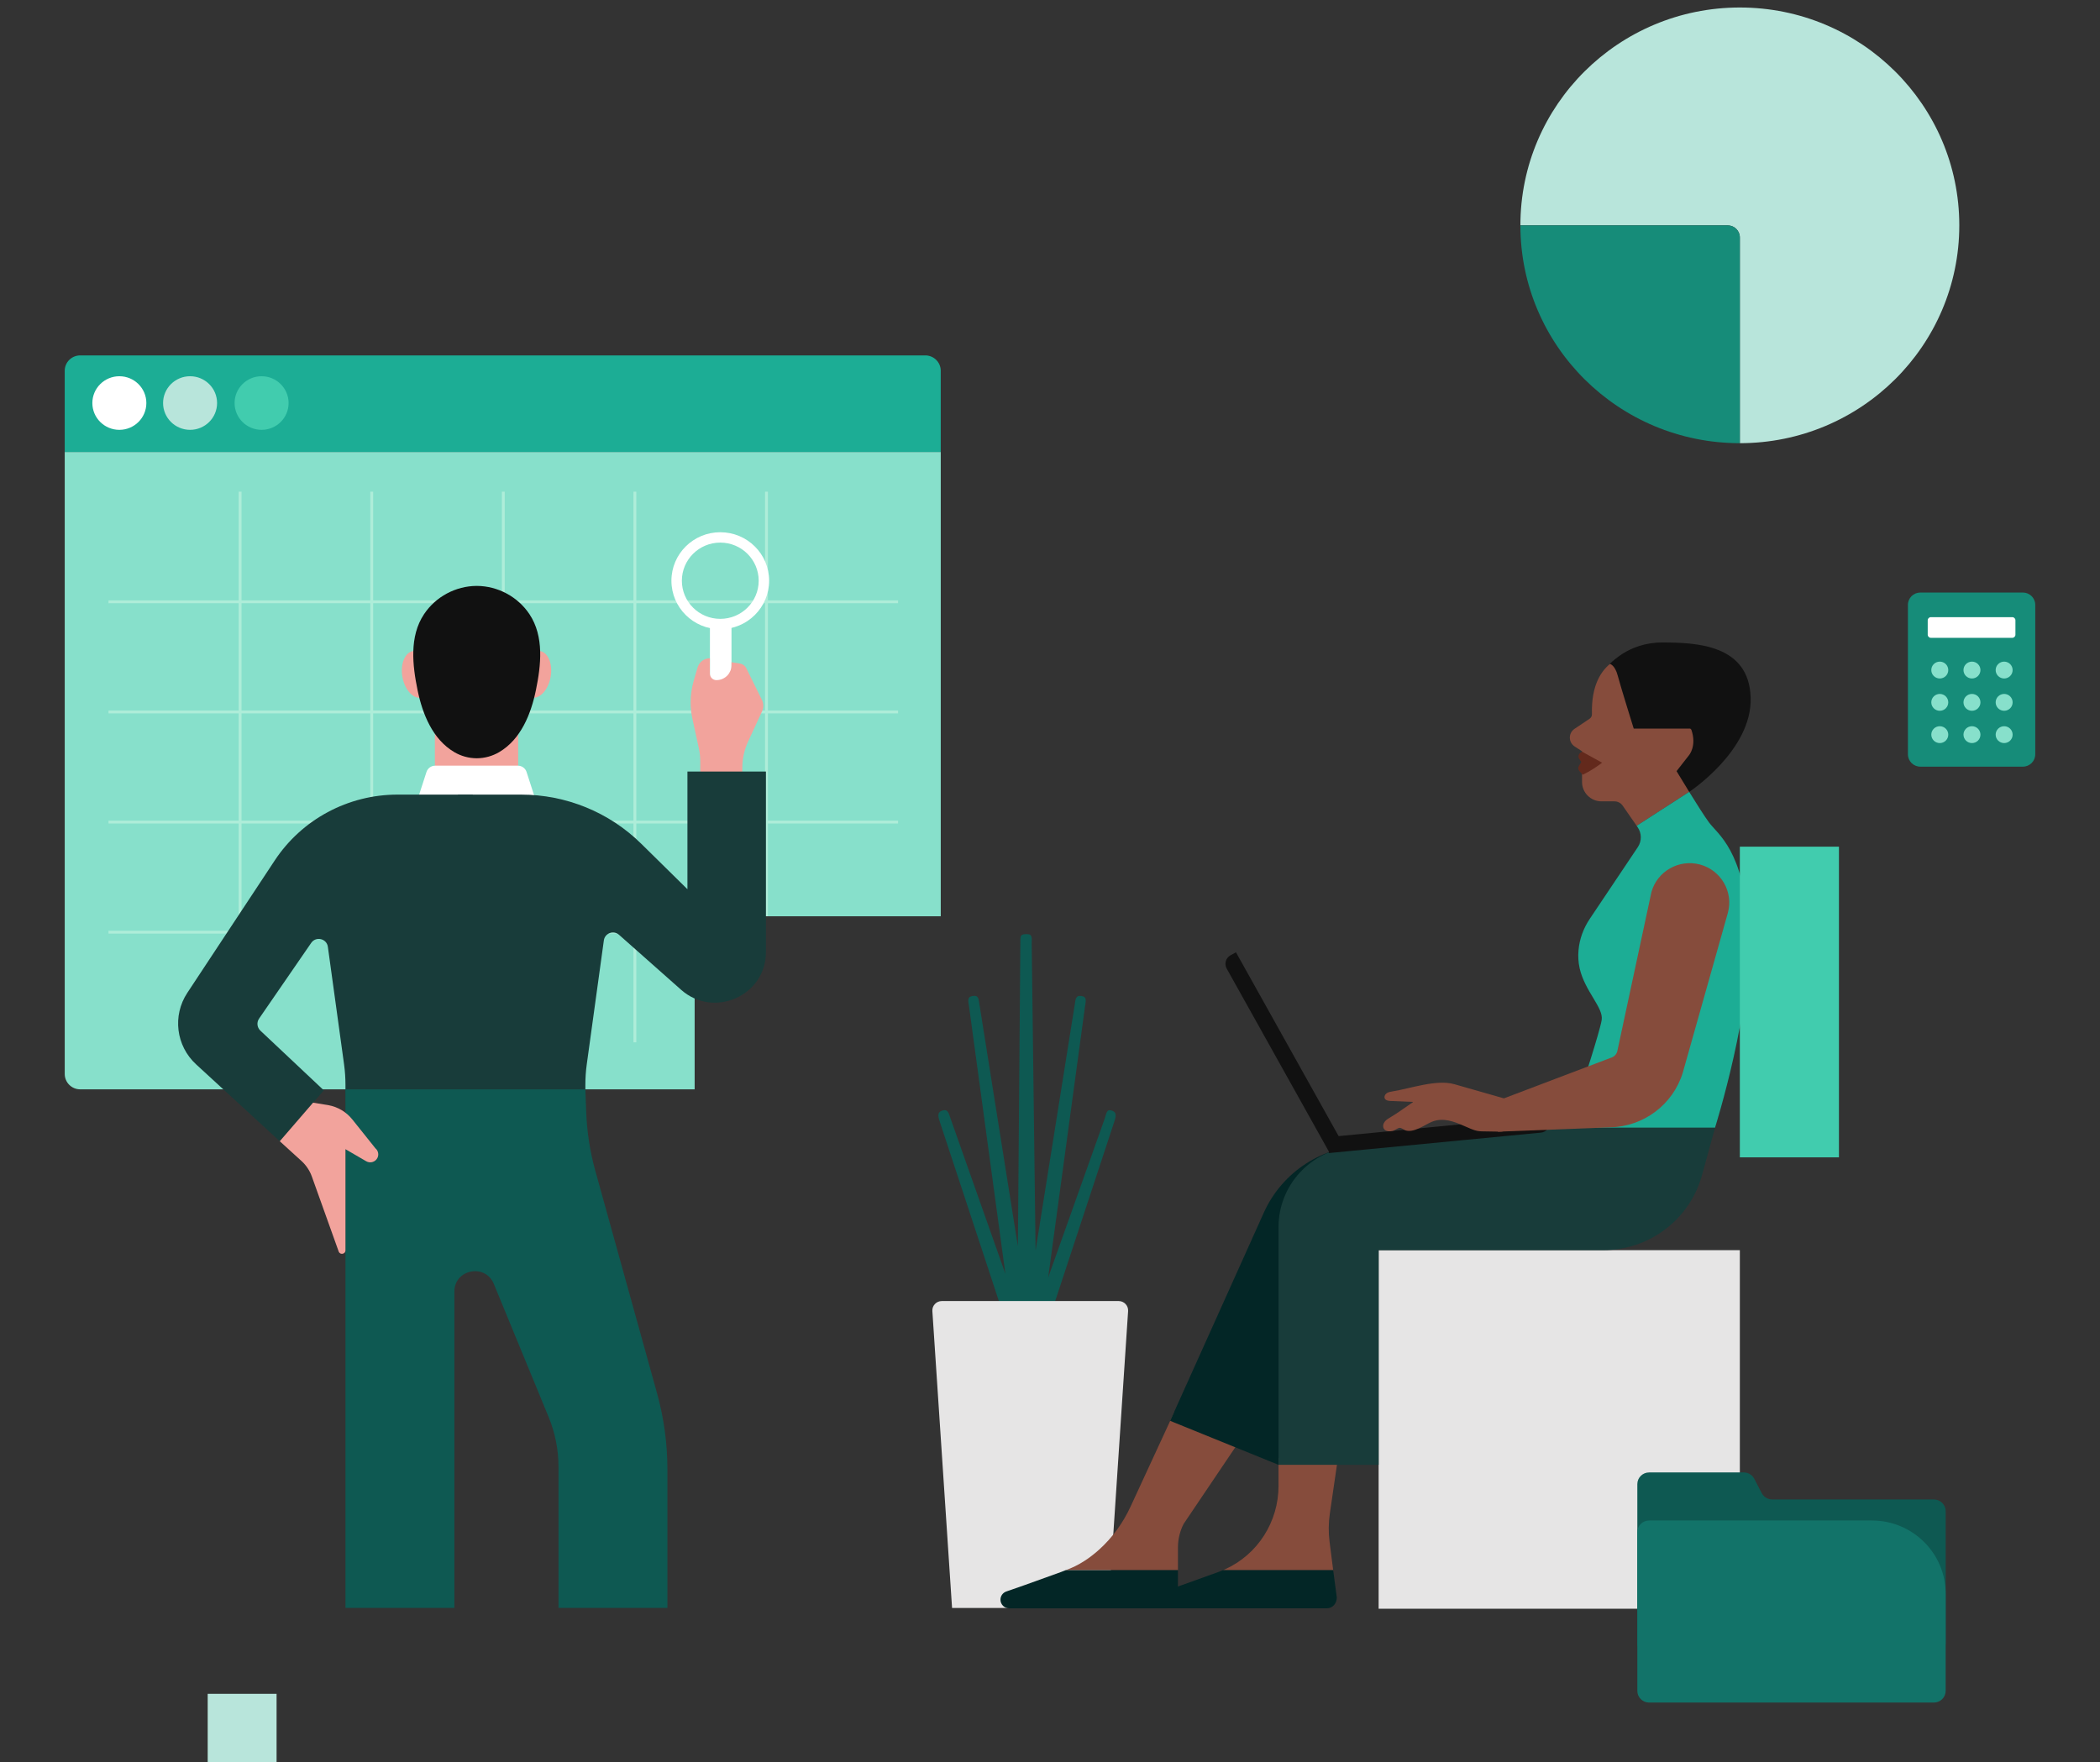 <?xml version="1.0" encoding="UTF-8"?>
<svg id="_레이어_2" data-name="레이어 2" xmlns="http://www.w3.org/2000/svg" viewBox="0 0 280 235">
  <rect x="0" y="0" width="280" height="235" fill="#333333" stroke="none"/>
  <defs>
    <style>
      .cls-1 {
        fill: #183c3a;
      }

      .cls-1, .cls-2, .cls-3, .cls-4, .cls-5, .cls-6, .cls-7, .cls-8, .cls-9, .cls-10, .cls-11, .cls-12, .cls-13, .cls-14, .cls-15, .cls-16 {
        stroke-width: 0px;
      }

      .cls-2 {
        fill: #168c79;
      }

      .cls-3 {
        fill: #f2a39c;
      }

      .cls-4 {
        fill: #41ccae;
      }

      .cls-5 {
        fill: #864c3c;
      }

      .cls-6 {
        fill: #0e5952;
      }

      .cls-7 {
        fill: #87e0cb;
      }

      .cls-8 {
        fill: #fff;
      }

      .cls-9 {
        fill: #127369;
      }

      .cls-10 {
        fill: #aeedd9;
      }

      .cls-11 {
        fill: #1cad95;
      }

      .cls-12 {
        fill: #b8e5db;
      }

      .cls-13 {
        fill: #032626;
      }

      .cls-14 {
        fill: #63291c;
      }

      .cls-15 {
        fill: #e6e5e5;
      }

      .cls-16 {
        fill: #111;
      }
    </style>
  </defs>
  <path class="cls-7" d="M94.261,122.189h31.173v-61.92H8.631v82.954c0,1.132.924,2.049,2.064,2.049h81.925v-21.453c0-.901.735-1.63,1.642-1.63Z"/>
  <path class="cls-11" d="M123.37,47.395H10.694c-1.139,0-2.064.917-2.064,2.049v10.825h116.803v-10.825c0-1.131-.924-2.049-2.064-2.049Z"/>
  <path class="cls-8" d="M15.914,57.322c1.988,0,3.6-1.6,3.6-3.574,0-1.974-1.612-3.574-3.6-3.574-1.988,0-3.6,1.6-3.6,3.574,0,1.974,1.612,3.574,3.6,3.574Z"/>
  <path class="cls-10" d="M98.093,124.123H14.467v.38h83.626v-.38Z"/>
  <path class="cls-10" d="M119.744,109.437H14.467v.381h105.277v-.381Z"/>
  <path class="cls-10" d="M119.744,94.752H14.467v.38h105.277v-.38Z"/>
  <path class="cls-10" d="M119.744,80.066H14.467v.38h105.277v-.38Z"/>
  <path class="cls-10" d="M102.39,65.57h-.382v56.619h.382v-56.619Z"/>
  <path class="cls-10" d="M84.844,65.57h-.383v73.429h.383v-73.429Z"/>
  <path class="cls-10" d="M67.299,65.57h-.383v73.429h.383v-73.429Z"/>
  <path class="cls-10" d="M49.752,65.57h-.383v73.429h.383v-73.429Z"/>
  <path class="cls-10" d="M32.205,65.57h-.383v73.429h.383v-73.429Z"/>
  <path class="cls-12" d="M25.344,57.322c1.988,0,3.6-1.6,3.6-3.574,0-1.974-1.612-3.574-3.6-3.574-1.988,0-3.6,1.6-3.6,3.574,0,1.974,1.612,3.574,3.6,3.574Z"/>
  <path class="cls-4" d="M34.879,57.322c1.988,0,3.6-1.6,3.6-3.574,0-1.974-1.612-3.574-3.6-3.574-1.988,0-3.6,1.6-3.6,3.574,0,1.974,1.612,3.574,3.6,3.574Z"/>
  <path class="cls-2" d="M269.713,79.019h-13.669c-.914,0-1.655.736-1.655,1.643v19.933c0,.908.741,1.644,1.655,1.644h13.669c.914,0,1.655-.736,1.655-1.644v-19.933c0-.908-.741-1.643-1.655-1.643Z"/>
  <path class="cls-8" d="M268.303,82.302h-10.853c-.232,0-.421.187-.421.418v1.921c0,.231.189.418.421.418h10.853c.233,0,.421-.187.421-.418v-1.921c0-.231-.188-.418-.421-.418Z"/>
  <path class="cls-7" d="M258.638,90.481c.625,0,1.131-.503,1.131-1.124s-.506-1.124-1.131-1.124-1.132.503-1.132,1.124.507,1.124,1.132,1.124Z"/>
  <path class="cls-7" d="M258.638,94.788c.625,0,1.131-.503,1.131-1.124,0-.621-.506-1.124-1.131-1.124s-1.132.503-1.132,1.124c0,.62.507,1.124,1.132,1.124Z"/>
  <path class="cls-7" d="M258.638,99.095c.625,0,1.131-.503,1.131-1.124,0-.62-.506-1.124-1.131-1.124s-1.132.503-1.132,1.124c0,.621.507,1.124,1.132,1.124Z"/>
  <path class="cls-7" d="M262.929,90.481c.625,0,1.131-.503,1.131-1.124s-.506-1.124-1.131-1.124-1.132.503-1.132,1.124.507,1.124,1.132,1.124Z"/>
  <path class="cls-7" d="M262.929,94.788c.625,0,1.131-.503,1.131-1.124,0-.621-.506-1.124-1.131-1.124s-1.132.503-1.132,1.124c0,.62.507,1.124,1.132,1.124Z"/>
  <path class="cls-7" d="M262.929,99.095c.625,0,1.131-.503,1.131-1.124,0-.62-.506-1.124-1.131-1.124s-1.132.503-1.132,1.124c0,.621.507,1.124,1.132,1.124Z"/>
  <path class="cls-7" d="M267.22,90.481c.625,0,1.131-.503,1.131-1.124s-.506-1.124-1.131-1.124-1.132.503-1.132,1.124.507,1.124,1.132,1.124Z"/>
  <path class="cls-7" d="M267.22,94.788c.625,0,1.131-.503,1.131-1.124,0-.621-.506-1.124-1.131-1.124s-1.132.503-1.132,1.124c0,.62.507,1.124,1.132,1.124Z"/>
  <path class="cls-7" d="M267.22,99.095c.625,0,1.131-.503,1.131-1.124,0-.62-.506-1.124-1.131-1.124s-1.132.503-1.132,1.124c0,.621.507,1.124,1.132,1.124Z"/>
  <path class="cls-12" d="M231.979,1c-16.16,0-29.26,13.007-29.26,29.051h27.633c.899,0,1.627.723,1.627,1.615v27.436c16.159,0,29.26-13.007,29.26-29.051S248.138,1,231.979,1Z"/>
  <path class="cls-2" d="M230.352,30.051h-27.633c0,16.044,13.1,29.051,29.26,29.051v-27.436c0-.892-.728-1.615-1.627-1.615Z"/>
  <path class="cls-12" d="M36.877,225.882h-9.184v9.118h9.184v-9.118Z"/>
  <path class="cls-8" d="M96.037,70.977c-3.598,0-6.514,2.896-6.514,6.467,0,3.571,2.917,6.467,6.514,6.467s6.514-2.896,6.514-6.467c0-3.571-2.917-6.467-6.514-6.467ZM96.037,82.53c-2.829,0-5.122-2.277-5.122-5.085,0-2.809,2.293-5.085,5.122-5.085,2.829,0,5.122,2.277,5.122,5.085,0,2.809-2.293,5.085-5.122,5.085Z"/>
  <path class="cls-8" d="M97.532,83.542h-2.874v9.33h2.874v-9.33Z"/>
  <path class="cls-3" d="M98.974,104.323v-1.902c0-1.227.267-2.439.783-3.554l1.85-3.999c.226-.491.22-1.058-.021-1.543l-2.084-4.221c-.163-.329-.476-.558-.842-.615l-1.127-.175v.394c0,.497-.188.976-.524,1.343-.38.413-.917.649-1.482.649-.484,0-.877-.39-.877-.871v-2.045c-.759,0-1.426.499-1.638,1.222l-.511,1.755c-.275.943-.414,1.921-.414,2.903,0,.743.079,1.483.238,2.208l.85,3.903c.129.592.194,1.195.194,1.801v2.217l5.606.53Z"/>
  <path class="cls-3" d="M69.09,95.894h-11.106v11.239h11.106v-11.239Z"/>
  <path class="cls-3" d="M56.155,93.039c1.078-.188,1.706-1.731,1.403-3.447-.303-1.716-1.423-2.955-2.5-2.767-1.078.188-1.706,1.731-1.403,3.447.303,1.716,1.423,2.955,2.5,2.767Z"/>
  <path class="cls-3" d="M73.417,90.267c.303-1.716-.325-3.259-1.402-3.447-1.078-.188-2.197,1.051-2.5,2.767-.303,1.716.325,3.259,1.402,3.447,1.078.188,2.197-1.051,2.5-2.767Z"/>
  <path class="cls-16" d="M70.592,81.904c-1.547-2.323-4.213-3.756-7.017-3.769h-.019c-2.804.013-5.47,1.446-7.017,3.769-1.985,2.98-1.543,6.829-.861,10.143.646,3.138,1.993,6.554,4.906,8.26.872.511,1.887.807,2.972.814h.019c1.085-.008,2.1-.304,2.972-.815,2.913-1.706,4.261-5.121,4.906-8.26.682-3.315,1.123-7.164-.861-10.143v.001Z"/>
  <path class="cls-8" d="M71.564,107.132h-16.054l1.356-4.187c.162-.497.629-.835,1.155-.835h11.031c.527,0,.994.338,1.155.835l1.356,4.187h.001Z"/>
  <path class="cls-1" d="M63.04,105.966h-10.028c-6.604,0-12.763,3.303-16.383,8.786l-11.654,17.652c-2.006,3.038-1.509,7.071,1.177,9.54l11.153,10.249,5.874-6.785-8.46-7.962c-.448-.422-.521-1.105-.173-1.611l6.948-10.092c.631-.918,2.069-.581,2.221.52l2.159,15.669c.124.902.187,1.812.187,2.723v4.887h16.98v-43.576Z"/>
  <path class="cls-1" d="M80.514,125.403l-2.278,16.53c-.124.902-.187,1.812-.187,2.723v4.888h-16.98v-43.577h8.41c5.998,0,11.754,2.353,16.013,6.547l6.166,6.071v-15.692h10.466v24.07c0,5.823-6.936,8.907-11.312,5.03l-8.272-7.33c-.731-.647-1.893-.222-2.026.741l-.001-.001Z"/>
  <path class="cls-6" d="M46.055,145.275l.007,4.268v64.888h14.523v-42.196c0-2.971,4.122-3.776,5.254-1.025l7.313,17.761c.869,2.109,1.315,4.367,1.315,6.646v18.814h14.523v-18.452c0-3.445-.467-6.875-1.389-10.198l-8.22-29.629c-.711-2.56-1.119-5.194-1.218-7.848l-.113-3.03h-31.996l.002.001Z"/>
  <path class="cls-3" d="M46.976,149.285l3.076,3.848c.383.318.493.858.264,1.299-.28.54-.961.737-1.49.429l-2.765-1.608v13.494c0,.518-.727.642-.902.154l-3.576-9.995c-.285-.798-.763-1.514-1.392-2.086l-2.887-2.628,4.439-5.142,2.044.331c1.26.231,2.393.906,3.188,1.903v.001Z"/>
  <path class="cls-6" d="M138.374,180.543l10.158-30.838c.236-.693.448-1.35-.25-1.584l-.059-.02c-.698-.235-.701.416-.938,1.109l-7.527,21.147,4.909-36.126c.108-.724.283-1.296-.446-1.402l-.062-.009c-.729-.106-.755.439-.862,1.163l-5.218,32.766-.518-40.842c0-.732.145-1.33-.592-1.33h-.062c-.738,0-.857.118-.857.851l-.332,40.77-5.139-32.339c-.107-.723-.134-1.145-.863-1.039l-.061.009c-.729.106-.554.678-.447,1.402l4.844,35.648-7.338-20.794c-.236-.693-.364-1.22-1.062-.985l-.06.02c-.697.234-.486.891-.249,1.584l10.158,30.838.095.699-.007.83-8.093,22.738c-.236.693.142,1.452.84,1.687l-.001-.001.06.02c.698.234,1.462-.141,1.699-.834l4.113-12.486c.202.319.532.556.935.614l-.001.001.061.009c.729.106,1.414-.399,1.521-1.124l.214-1.578.214,1.578c.108.725.793,1.23,1.522,1.124l.061-.009-.001-.001c.402-.058.733-.294.935-.613l4.112,12.485c.236.693,1.001,1.068,1.699.834l.059-.02h-.001c.699-.235,1.077-.994.84-1.687l-8.108-22.975-.006-.48.11-.81Z"/>
  <path class="cls-15" d="M147.788,214.432h-20.846l-2.627-39.594c-.046-.722.532-1.333,1.26-1.333h23.58c.729,0,1.306.611,1.26,1.333l-2.627,39.594Z"/>
  <path class="cls-5" d="M144.217,209.395h12.843v-3.036c0-1.088.259-2.163.755-3.133l7.529-11.167-8.783-3.738-5.823,12.602c-.999,2.162-2.406,4.122-4.179,5.722-1.214,1.096-2.718,2.141-4.467,2.748h2.125v.002Z"/>
  <path class="cls-13" d="M142.091,209.395c-.196.082-.397.162-.605.238-4.087,1.49-6.269,2.249-7.302,2.601-.471.16-.788.599-.788,1.094,0,.638.522,1.156,1.165,1.156h21.029c.811,0,1.468-.653,1.468-1.458v-3.631h-14.968.001Z"/>
  <path class="cls-16" d="M214.626,88.631s2.367-2.951,6.995-2.951c4.629,0,11.587.3,11.801,7.352.213,7.051-8.193,12.571-8.193,12.571l-6.063-3.558s-5.073-5.884-4.539-13.412l-.001-.001Z"/>
  <path class="cls-5" d="M223.542,102.838l1.655-2.121s1.068-1.219.321-3.392l-7.689-10.073s-5.789.154-5.569,7.985c.007.245-.111.477-.316.614l-2.004,1.344c-.844.565-.835,1.801.017,2.355l.983.638v4.105c0,1.422,1.162,2.574,2.593,2.574h1.728c.437,0,.846.213,1.093.57l1.867,2.691,7.005-4.527c-.918-1.485-1.685-2.763-1.685-2.763l.001.001Z"/>
  <path class="cls-11" d="M233.154,123.779c-.641-10.391-4.112-12.511-5.287-14.101-.595-.805-1.697-2.55-2.64-4.076l-7.005,4.527.13.187c.555.799.564,1.852.022,2.661l-6.404,9.56c-.84,1.253-1.373,2.692-1.502,4.193-.065.741-.039,1.559.153,2.404.694,3.075,3.203,5.249,2.937,6.892-.267,1.643-2.724,9.118-2.724,9.118l-1.549,5.249h19.382s5.126-16.222,4.485-26.613l.002-.001Z"/>
  <path class="cls-13" d="M170.47,195.347l-14.452-5.867,12.495-27.772c2.457-5.465,7.92-8.985,13.947-8.986l18.356-.004-20.949,9.866-9.397,32.762v.001Z"/>
  <path class="cls-16" d="M214.627,88.525s.694.133,1.068,1.564c.374,1.431,2.136,7.077,2.136,7.077h7.688l3.862-4.312-6.869-5.407-3.951-.918s-2.137.318-3.934,1.996Z"/>
  <path class="cls-14" d="M213.619,101.713l-2.676-1.473-.22.151c-.269.185-.338.549-.155.817l.278.409-.319.518c-.13.211-.114.48.04.674l.457.506s1.119-.483,2.595-1.602Z"/>
  <path class="cls-5" d="M178.399,194.392s-2.964-4.294-7.929.08v3.686c0,4.77-2.764,9.153-7.141,11.121-.087.039-.176.078-.265.116h14.694l-.481-3.778c-.159-1.257-.148-2.531.036-3.785l1.086-7.44Z"/>
  <path class="cls-13" d="M163.065,209.394c-.195.083-.396.163-.604.239-4.087,1.489-6.269,2.249-7.303,2.6-.47.161-.787.6-.787,1.094,0,.639.521,1.156,1.164,1.156h21.353c.811,0,1.351-.652,1.351-1.458l-.481-3.631h-14.693Z"/>
  <path class="cls-15" d="M231.98,166.719h-48.162v47.818h48.162v-47.818Z"/>
  <path class="cls-1" d="M228.669,150.391l-1.738,6.329c-1.621,5.904-7.022,9.999-13.184,9.999h-29.928v28.627h-13.348v-31.708c0-5.576,4.291-10.23,9.887-10.719l28.931-2.528"/>
  <path class="cls-16" d="M178.348,151.76l-13.647-24.442-.514.283c-.52.286-.707.936-.419,1.452l13.63,24.411.005.046,28.024-2.702c.579-.056,1.003-.567.947-1.141l-.059-.603-27.966,2.695-.001.001Z"/>
  <path class="cls-16" d="M177.188,153.769l-.023-.233-13.606-24.368c-.351-.63-.122-1.426.513-1.774l.723-.398,13.687,24.513,28.048-2.704.082.839c.033.341-.069.674-.289.939-.219.265-.529.429-.873.462l-28.263,2.724h.001ZM164.607,127.641l-.305.169c-.402.222-.549.728-.326,1.128l13.579,24.319,27.848-2.684c.216-.021.411-.124.55-.291.138-.166.203-.377.182-.591l-.036-.367-27.884,2.688-.077-.136-13.531-24.234v-.001Z"/>
  <path class="cls-5" d="M214.765,141.068c.433-.112.77-.45.876-.882l4.546-21.206c.76-2.785,3.677-4.445,6.482-3.689,2.805.755,4.477,3.651,3.716,6.436l-6.014,21.322c-1.306,4.258-5.221,7.199-9.703,7.291l-14.965.581v-4.135l15.062-5.718Z"/>
  <path class="cls-5" d="M192.96,144.464c-.602.014-1.194.198-1.703.541-1.533,1.033-3.022,2.107-4.553,3.144-.402.272-.804.544-1.222.792-.299.178-.613.349-.832.619-.218.269-.318.669-.134.964.233.374.777.397,1.205.283.271-.072.649-.386.903-.399.261-.014.46.227.726.323,1.123.401,2.54-.691,3.53-1.116.225-.097.451-.166.677-.21,1.408-.278,2.791.366,4.047.915.678.295,1.205.541,1.947.554.826.015,1.651.028,2.477.042,1.093.018,2.247-1.146,2.799-2.004l.965-1.503-9.879-2.822c-2.386-.681-5.865.584-8.273.965-.27.043-.552.091-.771.253-.22.162-.351.477-.217.713.141.251.482.293.771.305.993.042,1.987.084,2.98.126-.273.37-.546.74-.818,1.111.149-.041.299-.083.448-.124"/>
  <path class="cls-4" d="M245.194,112.911h-13.215v41.43h13.215v-41.43Z"/>
  <path class="cls-6" d="M234.9,199.121l-.996-1.914c-.27-.519-.808-.846-1.397-.846h-12.625c-.868,0-1.571.699-1.571,1.561v21.204c0,.862.704,1.56,1.571,1.56h37.97c.868,0,1.571-.699,1.571-1.56v-17.599c0-.862-.704-1.56-1.571-1.56h-21.556c-.588,0-1.126-.326-1.396-.846Z"/>
  <path class="cls-9" d="M219.882,202.768h29.705c5.429,0,9.836,4.376,9.836,9.766v12.954c0,.861-.704,1.56-1.571,1.56h-37.97c-.867,0-1.571-.699-1.571-1.56v-21.158c0-.862.704-1.561,1.571-1.561v-.001Z"/>
</svg>